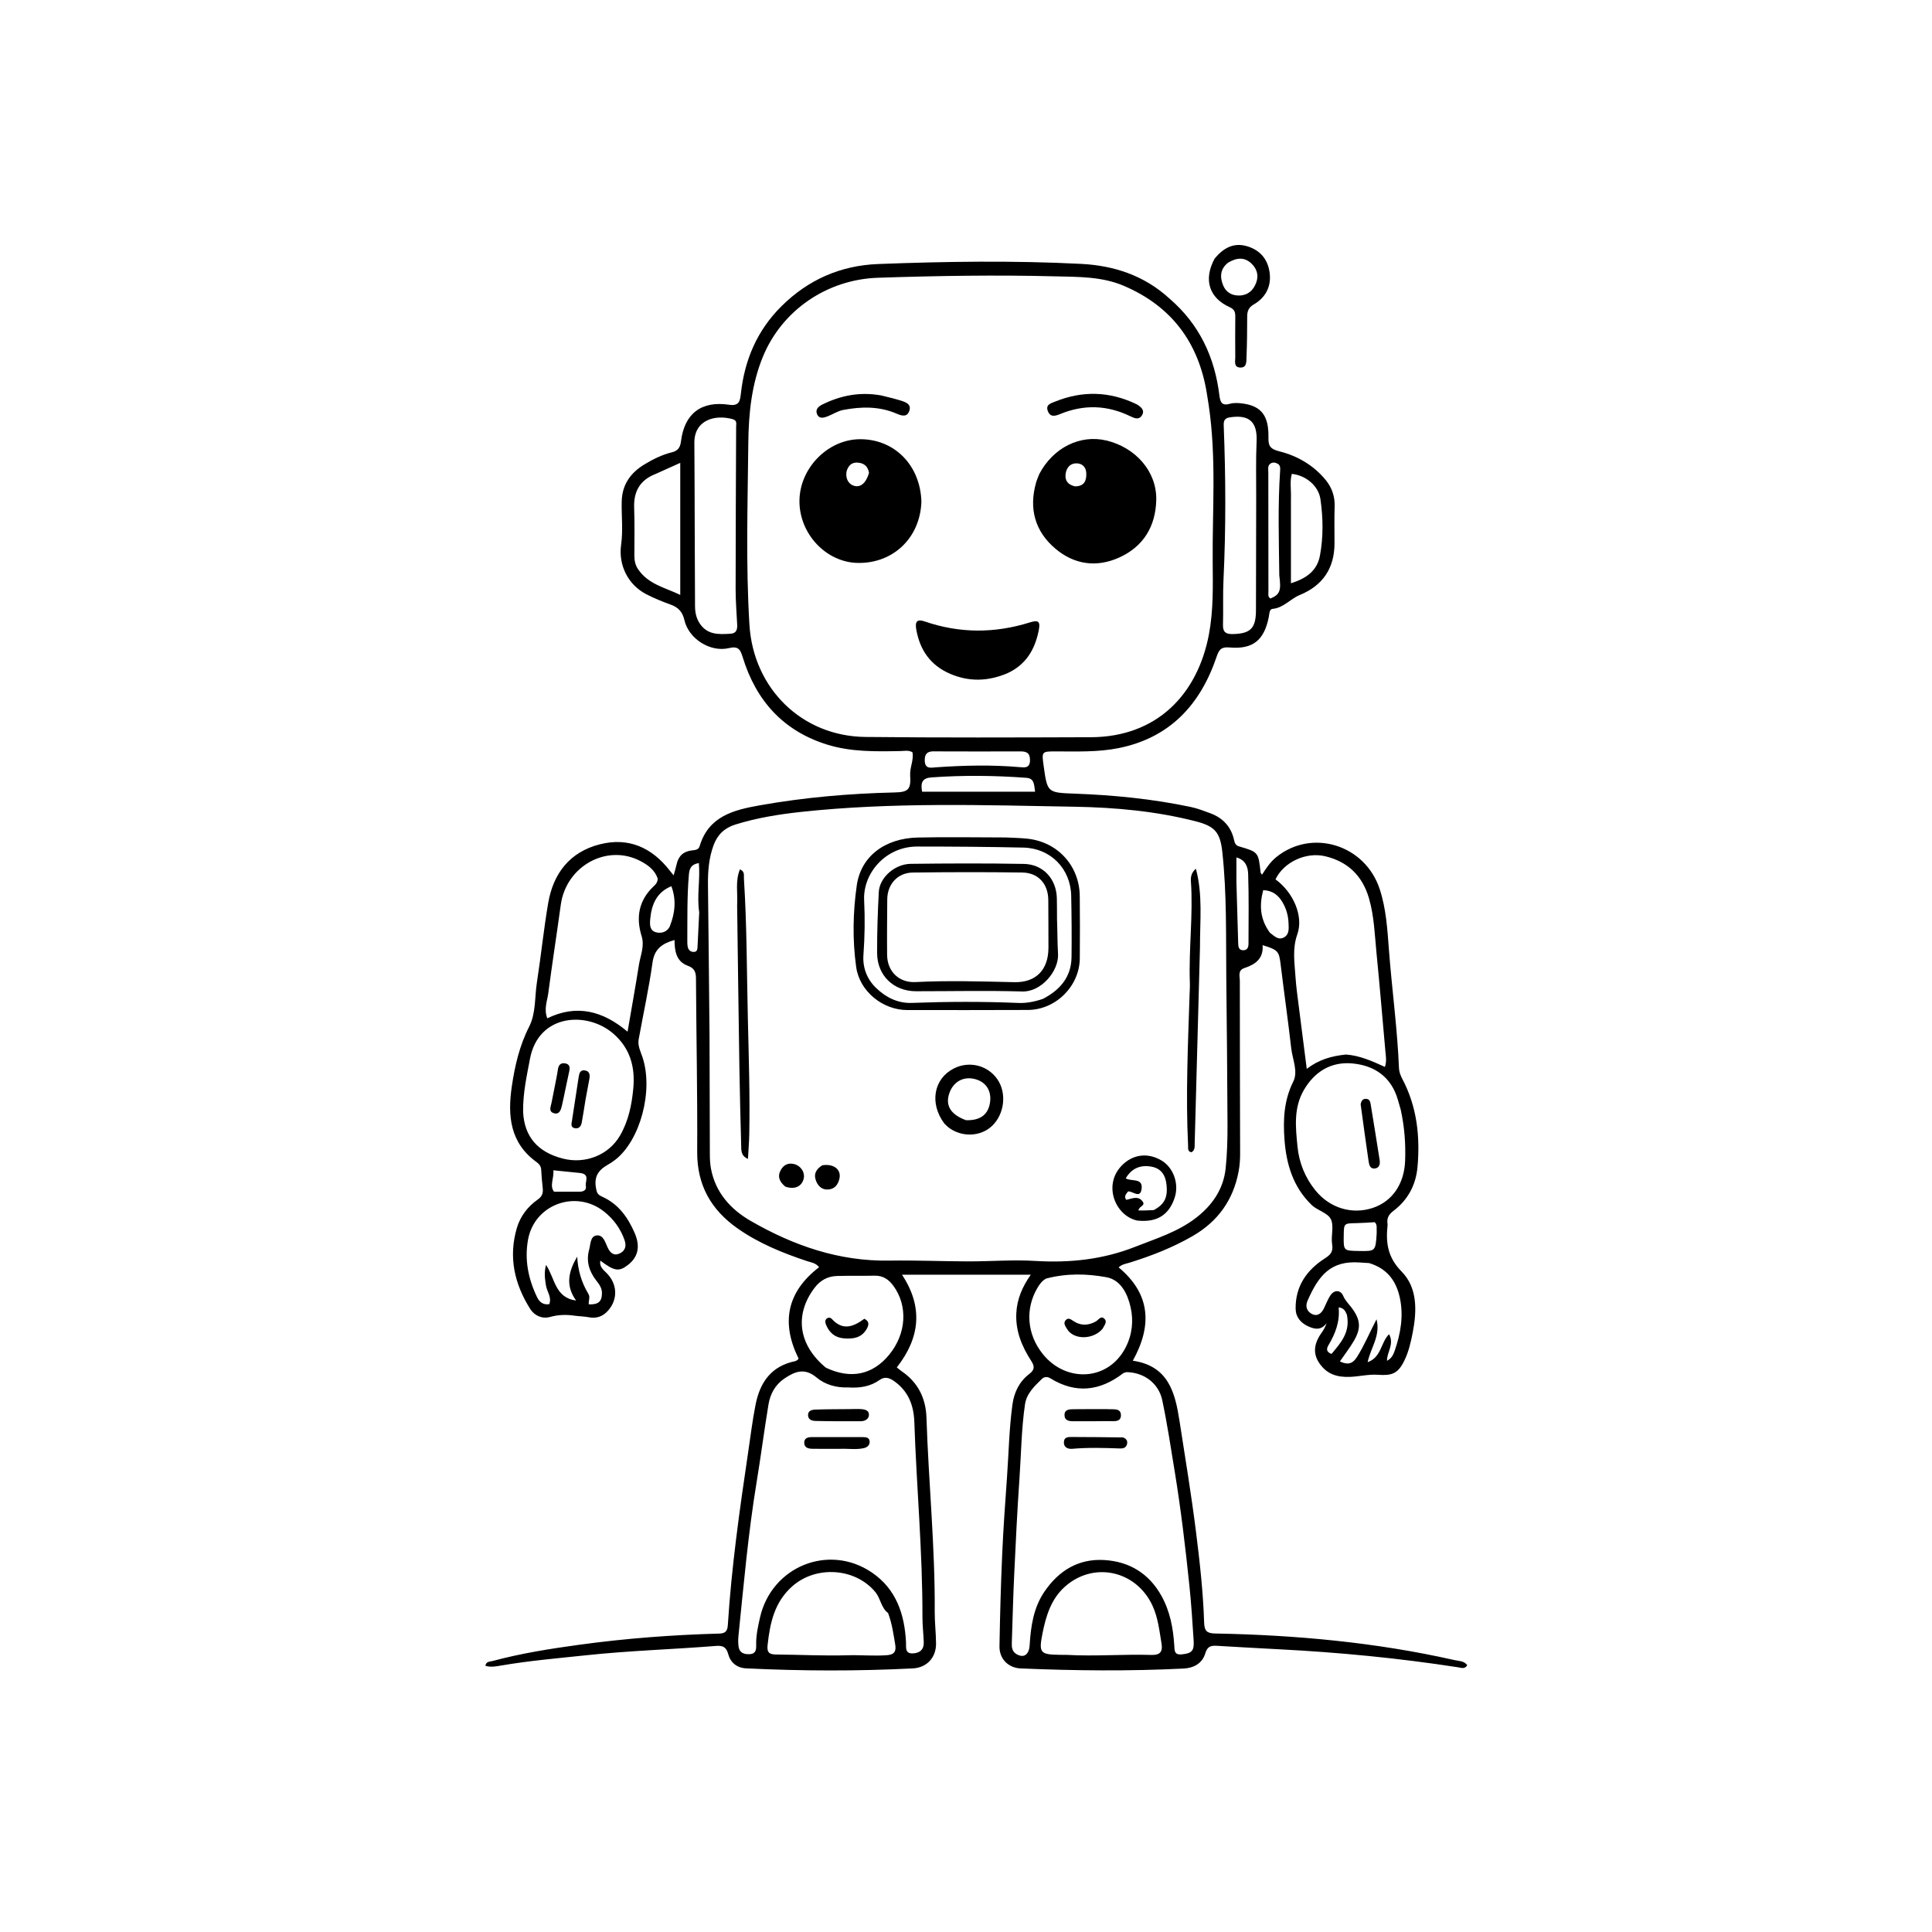 <svg version="1.1" id="Layer_1" xmlns="http://www.w3.org/2000/svg" xmlns:xlink="http://www.w3.org/1999/xlink" x="0px" y="0px"
	 width="100%" viewBox="0 0 1024 1024" enable-background="new 0 0 1024 1024" xml:space="preserve">
<path fill="#000000" opacity="1" stroke="none" 
	d="
M619.785,158.188 
	C635.758,171.918 643.832,189.348 646.312,209.61 
	C646.746,213.153 647.627,215.251 651.927,214.007 
	C654.079,213.384 656.592,213.579 658.872,213.898 
	C668.463,215.239 672.44,220.341 672.299,231.46 
	C672.244,235.866 672.634,237.87 678.17,239.247 
	C687.601,241.592 696.365,246.656 702.731,254.517 
	C705.899,258.43 707.574,263.135 707.388,268.437 
	C707.161,274.929 707.324,281.434 707.318,287.934 
	C707.304,301.09 701.201,310.322 688.896,315.369 
	C683.88,317.426 680.331,322.195 674.434,322.725 
	C672.745,322.877 672.795,325.439 672.485,327.009 
	C670.043,339.351 664.107,344.267 651.616,343.169 
	C647.241,342.785 646.092,344.343 644.833,348.068 
	C636.217,373.551 619.97,391.13 592.711,396.545 
	C581.884,398.696 570.827,398.274 559.836,398.262 
	C552.091,398.253 552.091,398.261 553.145,405.861 
	C555.13,420.177 555.133,420.114 569.711,420.652 
	C590.367,421.415 610.892,423.445 631.141,427.714 
	C634.699,428.464 638.152,429.802 641.575,431.079 
	C648.11,433.517 652.408,438.054 654.021,444.958 
	C654.397,446.57 654.676,448.017 656.773,448.627 
	C666.998,451.601 666.975,451.67 668.148,462.466 
	C668.176,462.727 668.46,462.961 668.893,463.608 
	C671.113,460.13 673.308,456.848 676.424,454.319 
	C695.263,439.03 723.411,447.614 731.222,471.109 
	C734.722,481.637 735.342,492.659 736.172,503.583 
	C737.761,524.483 740.655,545.27 741.49,566.235 
	C741.566,568.149 742.368,570.163 743.281,571.894 
	C751.005,586.538 752.727,602.209 751.319,618.397 
	C750.484,628.012 746.252,635.956 738.548,641.794 
	C736.122,643.632 734.96,645.572 735.402,648.519 
	C735.451,648.846 735.456,649.188 735.421,649.517 
	C734.456,658.716 735.469,666.422 742.902,673.968 
	C751.296,682.488 751.017,694.672 748.79,706.152 
	C747.779,711.364 746.608,716.616 744.202,721.418 
	C740.836,728.138 737.643,729.188 730.274,728.661 
	C725.488,728.318 720.593,729.548 715.674,729.766 
	C708.61,730.079 703.241,728.304 699.3,722.552 
	C695.268,716.669 696.971,711.199 700.769,705.932 
	C701.721,704.613 702.472,703.148 703.144,701.249 
	C700.24,705.297 696.708,704.552 693.244,702.925 
	C689.373,701.107 686.769,698.092 686.714,693.631 
	C686.565,681.67 692.622,673.085 702.272,666.928 
	C705.386,664.941 706.672,663.3 706.052,659.434 
	C705.351,655.067 707.15,649.87 705.392,646.227 
	C703.73,642.784 698.332,641.674 695.178,638.632 
	C685.336,629.138 681.75,616.953 680.796,603.916 
	C680.03,593.446 680.498,583.175 685.475,573.228 
	C688.133,567.913 685.049,561.474 684.375,555.581 
	C682.694,540.882 680.6,526.23 678.809,511.543 
	C677.905,504.127 677.532,503.519 669.197,500.947 
	C669.789,508.025 665.414,511.167 659.572,513.083 
	C655.916,514.281 657.135,517.468 657.134,519.891 
	C657.12,550.389 657.219,580.887 657.289,611.384 
	C657.297,614.548 657.087,617.661 656.502,620.809 
	C653.675,636.021 645.513,647.384 632.198,655.092 
	C621.621,661.215 610.312,665.63 598.667,669.248 
	C596.802,669.827 594.737,670.011 592.901,671.737 
	C609.757,685.756 610.837,702.438 600.413,721.203 
	C619.369,723.969 622.859,738.203 625.178,753.217 
	C628.17,772.598 631.395,791.954 633.843,811.406 
	C635.876,827.57 637.702,843.796 638.223,860.1 
	C638.363,864.488 639.762,865.707 644.062,865.788 
	C686.764,866.589 729.145,870.461 770.893,879.877 
	C773.218,880.401 775.955,880.231 777.671,882.568 
	C776.427,884.822 774.498,883.963 772.797,883.7 
	C741.358,878.844 709.74,875.786 677.976,874.156 
	C667.005,873.593 656.037,872.954 645.07,872.316 
	C642.025,872.139 639.953,872.46 638.855,876.244 
	C637.315,881.548 632.778,884.095 627.38,884.364 
	C598.572,885.801 569.757,885.522 540.949,884.301 
	C534.45,884.026 529.638,879.242 529.747,872.601 
	C530.015,856.283 530.471,839.962 531.186,823.657 
	C531.783,810.027 532.774,796.413 533.74,782.803 
	C534.646,770.031 534.87,757.207 536.606,744.495 
	C537.5,737.944 540.224,732.305 545.486,728.275 
	C548.403,726.041 548.484,724.265 546.558,721.294 
	C541.594,713.636 538.189,705.413 538.669,695.976 
	C539.044,688.611 541.771,682.131 546.34,675.622 
	C523.302,675.622 500.967,675.622 478.078,675.622 
	C489.398,692.751 487.655,709.068 475.324,724.753 
	C476.416,725.621 477.137,726.271 477.932,726.814 
	C486.587,732.724 490.712,741.118 491.046,751.389 
	C492.159,785.668 495.645,819.845 495.421,854.183 
	C495.384,859.838 496.085,865.495 496.124,871.152 
	C496.176,878.52 491.243,883.905 483.846,884.284 
	C454.378,885.794 424.902,885.686 395.433,884.262 
	C390.556,884.026 387.154,881.174 385.947,876.661 
	C384.931,872.864 382.98,872.097 379.492,872.376 
	C356.602,874.207 333.626,874.874 310.779,877.313 
	C295.728,878.919 280.635,880.19 265.7,882.75 
	C262.924,883.226 260.173,883.774 257.286,882.917 
	C257.601,880.503 259.657,880.754 261.065,880.374 
	C276.195,876.286 291.647,873.863 307.145,871.738 
	C331.747,868.365 356.478,866.51 381.295,865.827 
	C384.467,865.74 385.563,864.481 385.763,861.325 
	C387.701,830.769 391.968,800.484 396.466,770.224 
	C397.737,761.676 398.774,753.102 400.443,744.61 
	C402.801,732.607 408.787,724.063 421.427,721.445 
	C421.893,721.349 422.317,721.015 422.741,720.76 
	C422.873,720.682 422.943,720.499 423.263,720.058 
	C413.975,701.311 416.868,684.871 434.138,671.645 
	C432.339,669.34 429.893,669.135 427.807,668.439 
	C414.8,664.1 402.165,658.998 390.871,651.046 
	C376.851,641.177 369.425,628.136 369.526,610.5 
	C369.7,579.858 369.052,549.212 368.88,518.566 
	C368.861,515.133 368.016,513.123 364.524,511.856 
	C358.414,509.64 357.534,504.051 357.523,498.225 
	C350.919,500.085 346.856,502.955 345.852,510.14 
	C343.944,523.795 340.972,537.301 338.509,550.881 
	C337.883,554.332 339.574,557.398 340.596,560.531 
	C346.337,578.118 339.412,604.275 326.173,614.651 
	C324.868,615.674 323.471,616.607 322.028,617.423 
	C316.246,620.693 314.604,624.656 316.204,631.169 
	C316.627,632.891 317.74,633.637 319.135,634.26 
	C327.757,638.103 332.785,645.198 336.386,653.509 
	C339.486,660.666 338.223,666.295 332.787,670.49 
	C328.058,674.138 325.573,673.748 318.184,668.152 
	C317.63,671.082 319.397,672.705 321.25,674.488 
	C327.342,680.349 327.606,688.649 322.306,694.636 
	C319.446,697.866 316.038,698.947 312.004,698.161 
	C309.536,697.68 307.035,697.706 304.602,697.35 
	C300.122,696.695 295.925,696.797 291.469,698.027 
	C287.365,699.161 283.264,697.347 280.987,693.728 
	C272.648,680.474 269.408,666.2 273.954,650.827 
	C275.801,644.579 279.706,639.523 285.015,635.781 
	C287.268,634.193 287.943,632.43 287.669,629.898 
	C287.311,626.589 287.02,623.269 286.84,619.946 
	C286.737,618.057 285.71,616.872 284.321,615.87 
	C270.278,605.746 269.008,591.282 271.25,575.969 
	C272.859,564.974 275.308,554.263 280.511,544.057 
	C284.067,537.08 283.361,528.485 284.582,520.621 
	C286.749,506.669 288.17,492.595 290.543,478.681 
	C293.231,462.924 301.974,451.598 317.818,447.531 
	C333.164,443.591 345.574,449.225 355.115,461.593 
	C355.619,462.246 356.156,462.873 357.034,463.949 
	C357.627,461.799 358.22,460.015 358.603,458.188 
	C359.544,453.699 362.271,451.215 366.791,450.727 
	C368.502,450.542 370.247,450.427 370.833,448.458 
	C375.56,432.567 388.951,429.284 402.68,426.841 
	C426.318,422.635 450.185,420.571 474.183,420.014 
	C481.41,419.846 482.894,418.461 482.406,411.024 
	C482.13,406.815 484.411,402.935 483.615,398.711 
	C481.524,397.492 479.32,398.039 477.209,398.078 
	C464.206,398.321 451.167,398.587 438.572,394.704 
	C415.166,387.487 400.714,371.356 393.642,348.317 
	C392.388,344.233 391.327,342.312 386.305,343.514 
	C376.521,345.853 365.054,338.621 362.776,328.765 
	C361.732,324.245 359.543,321.923 355.446,320.449 
	C351.066,318.873 346.721,317.097 342.586,314.97 
	C332.873,309.974 327.665,299.512 329.208,288.674 
	C330.295,281.035 329.334,273.371 329.524,265.72 
	C329.744,256.848 334.184,250.637 341.465,246.209 
	C346.025,243.436 350.807,241.036 356.035,239.751 
	C359.162,238.982 360.509,237.369 360.932,233.934 
	C362.757,219.128 371.77,212.31 386.547,214.538 
	C391.82,215.333 392.273,212.35 392.69,208.555 
	C394.647,190.772 401.272,175.154 414.115,162.383 
	C428.359,148.219 445.534,140.697 465.524,139.935 
	C501.33,138.57 537.16,138.039 572.958,139.859 
	C590.296,140.74 606.338,145.908 619.785,158.188 
M376.057,548.5 
	C376.108,569.66 376.141,590.82 376.236,611.979 
	C376.247,614.462 376.375,616.986 376.834,619.418 
	C379.238,632.173 387.315,641.032 397.983,647.171 
	C420.609,660.194 444.691,668.587 471.319,668.148 
	C485.302,667.917 499.296,668.536 513.286,668.561 
	C525.094,668.582 536.945,667.598 548.7,668.317 
	C566.943,669.431 584.524,667.588 601.603,660.854 
	C612.599,656.518 623.985,653.028 633.547,645.759 
	C642.366,639.054 648.464,630.436 649.63,619.188 
	C650.418,611.585 650.63,603.892 650.604,596.24 
	C650.513,570.432 650.237,544.624 649.962,518.817 
	C649.722,496.344 650.309,473.851 647.836,451.438 
	C646.722,441.35 644.054,437.971 633.97,435.37 
	C612.89,429.934 591.264,427.972 569.695,427.586 
	C521.263,426.721 472.766,425.107 424.436,430.346 
	C412.689,431.619 401.042,433.509 389.711,437.04 
	C384.045,438.807 380.289,442.373 378.229,447.936 
	C375.695,454.776 375.147,461.838 375.237,469.051 
	C375.562,495.2 375.794,521.35 376.057,548.5 
M640.646,214.791 
	C640.308,212.653 639.979,210.514 639.632,208.379 
	C635.248,181.449 620.834,162.236 595.608,151.475 
	C583.976,146.513 571.483,146.781 559.226,146.465 
	C527.921,145.659 496.619,146.176 465.314,147.22 
	C438.434,148.116 414.466,164.342 404.302,189.192 
	C398.323,203.812 396.778,219.291 396.621,234.71 
	C396.294,266.832 395.251,298.973 397.212,331.096 
	C399.273,364.85 424.931,390.239 458.675,390.602 
	C498.481,391.03 538.294,390.88 578.104,390.745 
	C613.542,390.625 634.809,367.634 640.746,336.281 
	C643.148,323.599 642.86,310.751 642.75,297.951 
	C642.513,270.516 644.81,243.011 640.646,214.791 
M449.603,735.375 
	C443.362,735.599 437.375,733.95 432.766,730.083 
	C426.455,724.789 421.217,726.921 415.662,730.707 
	C410.812,734.014 408.229,738.876 407.311,744.417 
	C405.03,758.188 403.256,772.043 400.986,785.816 
	C396.545,812.747 394.183,839.917 391.395,867.039 
	C391.209,868.851 391.215,870.72 391.429,872.527 
	C391.817,875.811 393.959,876.817 397.082,876.761 
	C400.408,876.701 400.87,874.657 400.791,872.095 
	C400.636,867.047 401.716,862.165 402.819,857.303 
	C408.95,830.286 439.241,817.932 462.086,833.443 
	C475.009,842.216 479.492,855.6 480.212,870.604 
	C480.331,873.088 479.527,876.486 483.789,876.332 
	C487.483,876.198 489.763,874.324 489.608,870.363 
	C489.432,865.874 488.906,861.389 488.916,856.904 
	C488.987,822.415 485.785,788.065 484.613,753.629 
	C484.308,744.695 481.307,737.05 473.569,731.801 
	C471.126,730.143 468.785,729.589 466.204,731.413 
	C461.5,734.736 456.206,735.792 449.603,735.375 
M597.07,727.254 
	C596.445,727.471 595.71,727.545 595.212,727.927 
	C582.957,737.312 570.188,738.825 556.733,730.553 
	C555.133,729.57 553.497,729.61 552.139,730.935 
	C548.208,734.774 544.11,738.576 543.259,744.401 
	C541.359,757.422 541.245,770.587 540.335,783.685 
	C539.158,800.616 538.348,817.575 537.549,834.529 
	C536.978,846.667 536.678,858.817 536.274,870.962 
	C536.2,873.194 536.477,875.289 538.64,876.632 
	C542.429,878.986 545.413,877.242 545.735,871.995 
	C546.353,861.912 547.76,852.105 553.63,843.518 
	C561.224,832.408 571.631,826.059 585.226,826.846 
	C598.541,827.616 608.968,833.94 615.588,845.828 
	C620.139,854.002 621.813,862.947 622.397,872.164 
	C622.555,874.659 622.294,877.255 626.329,876.849 
	C631.557,876.323 633.01,875.108 632.661,869.61 
	C632.04,859.819 631.403,850.02 630.39,840.264 
	C628.296,820.101 625.903,799.968 622.631,779.955 
	C620.567,767.334 618.668,754.668 616.026,742.163 
	C614.135,733.211 606.444,727.415 597.07,727.254 
M713.438,558.923 
	C720.757,559.46 727.371,562.465 734.047,565.491 
	C735.035,562.392 734.532,559.934 734.309,557.463 
	C732.734,540.079 731.321,522.679 729.593,505.31 
	C728.623,495.573 728.36,485.722 725.617,476.215 
	C722.176,464.291 714.51,456.734 702.422,453.837 
	C692.211,451.39 680.381,456.948 676.039,466.082 
	C685.403,472.885 691.041,485.522 687.611,495.185 
	C684.879,502.882 686.155,510.275 686.643,517.825 
	C686.975,522.96 687.719,528.072 688.357,533.184 
	C689.708,544.008 691.111,554.827 692.604,566.519 
	C698.954,561.66 705.567,559.71 713.438,558.923 
M348.62,465.692 
	C347.054,461.083 343.42,458.46 339.384,456.349 
	C321.652,447.076 300.036,459.048 297.225,479.558 
	C295.082,495.196 292.65,510.795 290.593,526.444 
	C290.05,530.578 288.172,534.75 290.075,539.729 
	C305.556,532.181 319.466,535.695 332.623,546.833 
	C334.795,534.157 336.854,522.741 338.664,511.285 
	C339.454,506.29 341.741,501.53 340.06,496.127 
	C337.022,486.36 338.496,477.4 346.185,470.012 
	C347.25,468.989 348.487,468.042 348.62,465.692 
M742.409,588.133 
	C741.903,586.378 741.4,584.622 740.892,582.867 
	C737.393,570.782 728.531,564.729 716.797,563.646 
	C705.672,562.62 696.922,567.795 691.151,577.61 
	C685.535,587.163 686.693,597.585 687.708,607.775 
	C688.556,616.282 691.715,624.203 697.249,630.991 
	C704.847,640.31 716.596,643.902 727.66,640.198 
	C738.017,636.731 744.309,627.413 744.747,615.189 
	C745.064,606.345 744.478,597.599 742.409,588.133 
M277.257,589.261 
	C277.873,602.388 284.928,610.672 298.407,614.094 
	C310.275,617.108 322.605,612.188 328.581,601.943 
	C333.115,594.168 334.866,585.563 335.672,576.733 
	C336.697,565.519 333.979,555.658 325.194,547.956 
	C311.36,535.826 285.374,537.189 280.889,561.253 
	C279.216,570.229 277.15,579.138 277.257,589.261 
M387.053,335.892 
	C390.197,335.787 390.856,333.8 390.724,331.134 
	C390.412,324.815 389.893,318.493 389.895,312.173 
	C389.902,283.511 390.061,254.848 390.165,226.186 
	C390.171,224.588 390.776,222.873 388.38,222.188 
	C379.033,219.515 367.933,222.572 368.024,234.75 
	C368.239,263.578 368.187,292.408 368.378,321.236 
	C368.4,324.493 368.974,327.694 371.019,330.66 
	C374.887,336.267 380.366,336.358 387.053,335.892 
M470.711,854.945 
	C466.969,852.172 466.752,847.234 464.015,843.906 
	C453.378,830.971 432.627,829.645 420.07,840.638 
	C410.492,849.023 408.125,860.118 406.837,871.932 
	C406.4,875.935 407.817,876.898 411.385,876.925 
	C424.031,877.023 436.688,877.697 449.316,877.321 
	C456.303,877.112 463.264,877.82 470.245,877.274 
	C474.081,876.974 475.074,875.121 474.489,871.691 
	C473.567,866.286 472.886,860.832 470.711,854.945 
M565.432,877.123 
	C580.386,877.953 595.343,876.712 610.293,877.151 
	C614.796,877.283 616.361,875.462 615.645,871.2 
	C614.492,864.333 613.804,857.372 610.799,850.93 
	C602.082,832.245 579.327,827.372 564.139,841.229 
	C557.081,847.668 554.371,856.571 552.566,865.599 
	C550.454,876.165 551.287,876.963 561.964,877.096 
	C562.795,877.107 563.627,877.112 565.432,877.123 
M554.472,677.665 
	C552.328,678.81 550.977,680.681 549.787,682.721 
	C543.316,693.811 544.265,707.195 552.716,717.688 
	C565.11,733.078 587.505,731.928 596.602,714.201 
	C600.12,707.347 600.871,700.025 599.239,692.825 
	C597.626,685.709 594.028,678.329 586.38,676.944 
	C576.169,675.096 565.549,674.756 554.472,677.665 
M437.726,724.895 
	C450.858,731.131 462.482,728.754 471.285,718.032 
	C480.416,706.91 481.297,692.2 473.541,681.551 
	C471.032,678.107 467.973,676.026 463.504,676.135 
	C456.856,676.298 450.197,676.092 443.551,676.302 
	C438.651,676.457 434.71,678.626 431.684,682.64 
	C421.035,696.765 423.064,712.774 437.726,724.895 
M665.808,263.5 
	C665.85,253.687 665.571,243.859 666.021,234.065 
	C666.496,223.734 662.271,219.645 651.975,221.18 
	C649.207,221.593 648.49,222.802 648.596,225.5 
	C649.669,252.762 649.786,280.023 648.475,307.289 
	C648.091,315.257 648.435,323.259 648.214,331.239 
	C648.109,335.036 649.762,336.136 653.305,336.067 
	C662.79,335.883 665.666,333.062 665.689,323.389 
	C665.738,303.759 665.768,284.13 665.808,263.5 
M311.752,685.605 
	C313.051,687.421 311.791,689.436 312.07,691.315 
	C317.135,691.558 319.035,689.851 319.049,685.361 
	C319.057,682.635 317.579,680.687 316.031,678.701 
	C312.241,673.839 310.57,668.414 312.263,662.338 
	C313.035,659.571 312.802,655.344 316.051,654.834 
	C319.743,654.254 320.75,658.397 322.049,661.179 
	C323.352,663.97 325.221,665.74 328.274,664.428 
	C331.275,663.139 332.163,660.573 331.057,657.375 
	C328.929,651.213 325.191,646.129 320.162,642.153 
	C305.163,630.298 283.272,638.386 279.88,656.988 
	C277.932,667.677 279.992,677.826 284.646,687.507 
	C285.874,690.062 287.813,691.724 291.118,691.238 
	C292.571,687.519 289.838,684.534 289.349,681.207 
	C288.855,677.845 288.271,674.601 289.421,670.421 
	C294.212,677.705 294.174,687.844 305.346,689.306 
	C299.367,681.055 301.574,673.51 305.914,666.038 
	C306.316,672.821 307.916,679.173 311.752,685.605 
M725.671,669.458 
	C724.009,669.354 722.346,669.267 720.685,669.145 
	C705.316,668.017 698.849,676.008 692.987,689.515 
	C691.738,692.393 692.664,695.031 695.268,696.389 
	C698.19,697.912 700.342,696.222 701.689,693.491 
	C702.793,691.251 703.679,688.876 705.005,686.778 
	C707.062,683.525 710.513,683.513 711.952,686.887 
	C712.984,689.305 714.756,690.981 716.248,692.941 
	C721.127,699.352 721.593,703.935 717.486,710.868 
	C715.32,714.525 712.698,717.911 710.162,721.594 
	C714.042,723.385 716.704,723.164 719.163,719.33 
	C723.083,713.217 725.809,706.497 729.586,699.25 
	C731.829,708.024 726.482,714.278 724.884,721.982 
	C732.252,719.355 731.76,711.58 736.229,707.152 
	C739.126,712.485 735.072,716.582 735.132,721.246 
	C737.472,720.074 738.467,718.092 739.153,716.118 
	C742.363,706.878 744.061,697.402 741.906,687.682 
	C739.989,679.037 735.408,672.428 725.671,669.458 
M347.607,251.159 
	C339.428,254.29 335.81,260.212 336.114,268.969 
	C336.408,277.444 336.242,285.936 336.23,294.421 
	C336.226,296.976 336.651,299.36 338.089,301.535 
	C343.477,309.686 352.454,311.396 360.549,315.316 
	C360.549,291.489 360.549,268.741 360.549,245.324 
	C355.827,247.459 352.059,249.163 347.607,251.159 
M684.223,264.511 
	C684.223,279.22 684.223,293.929 684.223,309.138 
	C692.414,306.605 698.122,302.517 699.618,294.39 
	C701.437,284.509 701.285,274.515 699.869,264.618 
	C698.852,257.519 692.201,251.953 684.68,251.164 
	C683.548,255.239 684.394,259.404 684.223,264.511 
M522.5,419.621 
	C531.056,419.621 539.612,419.621 548.617,419.621 
	C548.045,415.693 548.234,412.57 543.966,412.254 
	C527.213,411.014 510.465,410.845 493.695,412.037 
	C488.94,412.375 487.789,414.696 488.741,419.621 
	C499.671,419.621 510.585,419.621 522.5,419.621 
M495.828,398.246 
	C492.406,398.049 490.045,398.78 490.125,403.07 
	C490.214,407.838 493.577,406.865 496.131,406.688 
	C510.913,405.662 525.682,405.308 540.468,406.6 
	C543.104,406.83 545.915,407.211 545.919,402.919 
	C545.922,399.055 544.115,398.23 540.672,398.254 
	C526.035,398.356 511.398,398.259 495.828,398.246 
M678.052,305 
	C677.844,286.565 677.239,268.126 678.478,249.702 
	C678.58,248.181 678.71,246.607 677.119,245.744 
	C675.908,245.088 674.486,244.907 673.325,245.744 
	C671.722,246.9 672.237,248.777 672.236,250.368 
	C672.218,271.473 672.244,292.579 672.292,313.685 
	C672.295,314.934 671.872,316.41 673.394,317.218 
	C678.331,315.128 679.141,313.204 678.052,305 
M655.326,467.519 
	C655.635,478.295 655.936,489.072 656.259,499.848 
	C656.316,501.747 656.513,503.733 659.082,503.654 
	C661.226,503.588 661.727,501.932 661.729,500.135 
	C661.737,487.856 661.965,475.569 661.55,463.303 
	C661.438,459.986 660.523,455.882 655.324,454.461 
	C655.324,458.963 655.324,462.746 655.326,467.519 
M673.085,494.371 
	C675.326,496.019 677.496,498.564 680.577,496.814 
	C683.491,495.16 683.049,491.953 682.944,489.141 
	C682.8,485.248 681.724,481.549 679.749,478.211 
	C677.547,474.49 674.466,471.943 669.521,471.815 
	C667.443,479.755 667.755,487.089 673.085,494.371 
M370.601,483.545 
	C369.266,474.958 371.195,466.229 370.411,457.42 
	C365.895,458.234 365.356,460.823 365.1,463.85 
	C364.116,475.47 364.362,487.112 364.288,498.749 
	C364.282,499.744 364.296,500.758 364.479,501.73 
	C364.79,503.37 365.845,504.466 367.524,504.538 
	C369.722,504.631 369.643,502.871 369.724,501.383 
	C370.031,495.742 370.312,490.1 370.601,483.545 
M729.678,652.596 
	C729.497,651.009 730.153,649.251 728.638,647.794 
	C725.441,647.964 722.162,648.237 718.88,648.293 
	C712.299,648.405 712.299,648.356 712.206,654.887 
	C712.091,662.905 712.091,662.905 720.106,663.046 
	C729.046,663.203 729.047,663.203 729.659,653.952 
	C729.67,653.786 729.667,653.62 729.678,652.596 
M355.838,469.708 
	C348.12,472.88 345.378,479.228 344.644,486.973 
	C344.362,489.955 344.287,493.078 347.501,494.075 
	C350.486,495.002 353.866,493.87 355.075,490.807 
	C357.75,484.032 358.571,476.948 355.838,469.708 
M307.057,621.668 
	C302.552,621.213 298.048,620.758 293.287,620.278 
	C293.709,624.56 291.134,628.514 293.664,631.629 
	C298.486,631.629 302.768,631.615 307.049,631.635 
	C309.164,631.644 310.985,630.857 310.511,628.569 
	C310.013,626.17 313.035,622.187 307.057,621.668 
M713.896,696.891 
	C713.141,695.115 712.476,693.244 709.506,692.947 
	C710.271,700.517 707.717,706.902 704.11,713.001 
	C703.125,714.666 702.679,716.466 705.733,717.621 
	C710.546,711.818 715.773,706.249 713.896,696.891 
z"/>
<path fill="#000000" opacity="1" stroke="none" 
	d="
M643.807,137.008 
	C648.537,131.357 653.924,128.375 661.128,130.553 
	C668.329,132.73 672.245,137.99 673.001,145.09 
	C673.742,152.055 670.689,157.82 664.512,161.364 
	C661.754,162.947 661.034,164.96 661.036,167.853 
	C661.039,175.001 660.967,182.154 660.671,189.295 
	C660.576,191.584 660.932,195.008 657.243,194.801 
	C653.797,194.607 654.74,191.454 654.718,189.29 
	C654.647,182.141 654.672,174.989 654.727,167.839 
	C654.744,165.536 654.371,163.996 651.806,162.839 
	C640.754,157.855 637.754,148.128 643.807,137.008 
M650.855,139.258 
	C646.683,142.582 646.469,146.853 648.329,151.328 
	C649.887,155.077 653.126,156.792 657.085,156.622 
	C661.541,156.43 664.366,153.78 665.849,149.7 
	C667.246,145.855 666.118,142.408 663.346,139.736 
	C659.786,136.304 655.661,136.342 650.855,139.258 
z"/>
<path fill="#000000" opacity="1" stroke="none" 
	d="
M532.967,443.866 
	C537.28,444.093 541.12,444.122 544.912,444.565 
	C560.773,446.417 572.123,458.994 572.296,474.944 
	C572.416,485.933 572.395,496.925 572.315,507.915 
	C572.207,522.628 559.645,535.214 544.828,535.297 
	C523.513,535.415 502.198,535.343 480.883,535.349 
	C467.896,535.353 455.61,525.452 453.803,512.59 
	C451.782,498.2 452.055,483.606 454.102,469.295 
	C456.315,453.819 468.989,444.292 486.515,443.904 
	C501.828,443.566 517.154,443.85 532.967,443.866 
M552.727,529.442 
	C561.763,524.762 567.809,517.923 567.937,507.252 
	C568.067,496.434 567.984,485.61 567.759,474.793 
	C567.46,460.372 556.789,449.567 542.455,449.242 
	C523.662,448.815 504.866,448.692 486.065,448.686 
	C469.456,448.68 457.284,462.83 458.012,477.202 
	C458.498,486.813 458.343,496.479 457.641,506.138 
	C457.157,512.804 459.469,518.997 464.462,523.755 
	C469.708,528.754 475.95,531.836 483.324,531.562 
	C502.127,530.866 520.919,530.789 539.721,531.58 
	C543.878,531.755 548.006,531.029 552.727,529.442 
z"/>
<path fill="#000000" opacity="1" stroke="none" 
	d="
M390.696,480.003 
	C391.104,473.315 389.607,466.935 392.184,460.788 
	C394.89,461.9 394.186,463.99 394.293,465.672 
	C395.879,490.452 395.797,515.277 396.382,540.085 
	C396.861,560.402 397.521,580.713 397.126,601.037 
	C397.043,605.268 396.691,609.494 396.435,614.24 
	C392.583,612.586 392.909,609.601 392.838,606.933 
	C392.478,593.28 392.108,579.626 391.893,565.97 
	C391.444,537.482 391.091,508.992 390.696,480.003 
z"/>
<path fill="#000000" opacity="1" stroke="none" 
	d="
M636.016,501.977 
	C635.088,536.918 634.17,571.363 633.217,605.808 
	C633.168,607.565 633.496,609.548 631.535,610.729 
	C629.342,610.376 629.779,608.588 629.713,607.231 
	C628.426,580.601 629.631,553.993 630.494,527.382 
	C630.564,525.219 630.728,523.051 630.649,520.892 
	C629.99,502.917 632.461,484.976 631.199,466.991 
	C631.039,464.708 631.549,462.401 633.837,460.433 
	C637.552,474.178 635.979,487.879 636.016,501.977 
z"/>
<path fill="#000000" opacity="1" stroke="none" 
	d="
M500.493,595.462 
	C492.485,584.707 494.898,571.686 505.599,566.285 
	C513.728,562.183 523.469,564.605 528.615,572.009 
	C533.667,579.276 532.439,590.375 525.885,596.688 
	C519.759,602.589 509.557,602.924 502.565,597.435 
	C501.915,596.924 501.349,596.305 500.493,595.462 
M511.982,593.726 
	C519.138,593.952 523.34,591.125 524.566,585.258 
	C525.828,579.221 523.361,574.286 518.118,572.361 
	C511.632,569.979 505.628,572.712 503.272,579.118 
	C500.87,585.648 503.598,590.648 511.982,593.726 
z"/>
<path fill="#000000" opacity="1" stroke="none" 
	d="
M602.716,646.914 
	C591.178,644.389 584.559,628.312 594.37,617.954 
	C600.192,611.807 608.308,610.678 615.709,615.137 
	C621.998,618.927 625.007,627.491 622.61,634.779 
	C619.575,644.009 613.148,648.053 602.716,646.914 
M611.527,641.361 
	C617.299,638.303 619.007,634.523 618.275,627.912 
	C617.715,622.859 615.538,619.381 610.428,618.381 
	C604.337,617.188 599.613,619.423 596.667,624.55 
	C599.58,626.401 606.016,624.023 605.04,630.345 
	C604.252,635.446 600.346,631.231 597.898,631.484 
	C596.946,632.858 595.526,634.032 596.918,635.938 
	C599.925,635.385 603.179,633.523 605.605,636.801 
	C607.341,639.148 603.588,639.247 603.422,641.58 
	C605.923,641.58 608.345,641.58 611.527,641.361 
z"/>
<path fill="#000000" opacity="1" stroke="none" 
	d="
M435.855,617.615 
	C442.068,616.664 446.048,619.983 444.889,624.821 
	C444.19,627.739 442.562,630.061 439.32,630.43 
	C436.106,630.795 433.898,629.09 432.667,626.259 
	C431.107,622.667 432.226,619.82 435.855,617.615 
z"/>
<path fill="#000000" opacity="1" stroke="none" 
	d="
M416.249,628.943 
	C413.006,626.301 411.914,623.4 413.948,619.927 
	C415.446,617.371 417.768,616.264 420.739,616.937 
	C424.429,617.773 426.814,621.426 425.949,624.815 
	C424.908,628.892 421.164,630.626 416.249,628.943 
z"/>
<path fill="#000000" opacity="1" stroke="none" 
	d="
M550.906,251.127 
	C558.29,237.179 572.59,230.179 586.406,233.477 
	C601.998,237.199 613.197,250.015 612.84,265.025 
	C612.509,278.922 606.092,289.71 593.12,295.538 
	C581.105,300.936 569.354,299.209 559.432,290.85 
	C548.53,281.666 545.204,269.55 549.172,255.678 
	C549.582,254.244 550.219,252.875 550.906,251.127 
M569.729,257.778 
	C574.615,257.812 575.984,254.839 575.743,250.616 
	C575.561,247.439 573.452,245.587 570.604,245.584 
	C566.895,245.581 564.985,248.309 564.743,251.775 
	C564.543,254.654 565.918,256.893 569.729,257.778 
z"/>
<path fill="#000000" opacity="1" stroke="none" 
	d="
M488.366,265.96 
	C487.674,285.168 473.289,298.755 454.551,298.361 
	C437.752,298.008 423.572,282.837 423.727,265.385 
	C423.881,248.069 438.8,232.891 455.764,232.79 
	C474.019,232.681 487.816,246.52 488.366,265.96 
M460.591,250.625 
	C460.025,247.155 457.934,245.384 454.473,245.197 
	C452.059,245.066 450.348,246.098 449.273,248.309 
	C447.608,251.73 448.882,255.964 452.046,257.262 
	C455.662,258.747 458.866,256.54 460.591,250.625 
z"/>
<path fill="#000000" opacity="1" stroke="none" 
	d="
M533.665,356.955 
	C523.479,361.178 513.635,361.386 503.773,357.21 
	C493.194,352.73 487.498,344.548 485.603,333.417 
	C484.947,329.558 486.019,327.961 490.095,329.366 
	C508.617,335.755 527.186,335.723 545.856,329.894 
	C550.588,328.417 551.524,329.472 550.482,334.482 
	C548.414,344.423 543.702,352.456 533.665,356.955 
z"/>
<path fill="#000000" opacity="1" stroke="none" 
	d="
M602.544,214.312 
	C604.984,215.833 606.863,217.52 605.256,220.128 
	C603.666,222.707 601.327,221.715 599.107,220.634 
	C586.946,214.709 574.569,214.273 562.043,219.398 
	C559.38,220.488 556.718,221.357 555.383,217.893 
	C554.052,214.437 557.049,213.73 559.317,212.821 
	C573.8,207.012 588.111,207.339 602.544,214.312 
z"/>
<path fill="#000000" opacity="1" stroke="none" 
	d="
M467.113,209.604 
	C470.904,210.548 474.299,211.332 477.612,212.375 
	C480.18,213.183 483.154,214.291 481.953,217.783 
	C480.738,221.318 477.783,220.345 475.261,219.257 
	C466.038,215.282 456.554,215.45 446.935,217.278 
	C443.94,217.848 441.453,219.605 438.675,220.665 
	C436.648,221.438 434.208,222.202 433.068,219.538 
	C432.022,217.093 433.675,215.477 435.793,214.429 
	C445.579,209.586 455.814,207.56 467.113,209.604 
z"/>
<path fill="#000000" opacity="1" stroke="none" 
	d="
M444.985,767.918 
	C439.848,767.914 435.206,767.963 430.565,767.883 
	C428.489,767.848 426.335,767.38 426.264,764.78 
	C426.19,762.094 428.292,761.696 430.426,761.693 
	C439.377,761.679 448.329,761.663 457.28,761.702 
	C458.958,761.71 460.874,761.882 460.938,764.121 
	C460.991,766 459.627,767.133 457.87,767.536 
	C453.775,768.476 449.61,767.72 444.985,767.918 
z"/>
<path fill="#000000" opacity="1" stroke="none" 
	d="
M449.913,746.862 
	C452.39,746.848 454.388,746.722 456.37,746.855 
	C458.421,746.992 460.745,747.525 460.549,750.066 
	C460.38,752.261 458.381,753.265 456.175,753.287 
	C452.191,753.327 448.208,753.317 444.224,753.292 
	C440.241,753.266 436.257,753.233 432.275,753.13 
	C430.331,753.08 428.454,752.519 428.291,750.237 
	C428.115,747.775 430.223,747.188 432.01,747.119 
	C437.81,746.896 443.62,746.93 449.913,746.862 
z"/>
<path fill="#000000" opacity="1" stroke="none" 
	d="
M595.245,761.875 
	C597.334,762.689 597.756,764.017 597.281,765.643 
	C596.759,767.427 595.123,767.772 593.671,767.718 
	C585.201,767.404 576.748,767.155 568.276,767.898 
	C566.106,768.088 563.726,767.2 563.881,764.298 
	C564.031,761.478 566.412,761.635 568.393,761.639 
	C577.206,761.657 586.018,761.733 595.245,761.875 
z"/>
<path fill="#000000" opacity="1" stroke="none" 
	d="
M586.719,746.865 
	C589.959,747.155 594.192,746.048 594.118,750.227 
	C594.051,754.008 590,753.17 587.308,753.215 
	C581.177,753.317 575.043,753.291 568.911,753.286 
	C566.64,753.284 564.283,752.984 564.215,750.093 
	C564.143,747.044 566.701,746.949 568.854,746.916 
	C574.654,746.827 580.456,746.88 586.719,746.865 
z"/>
<path fill="#000000" opacity="1" stroke="none" 
	d="
M721.17,585.288 
	C721.531,583.187 722.559,582.222 724.324,582.438 
	C725.951,582.637 726.279,583.983 726.5,585.355 
	C728.081,595.156 729.719,604.947 731.23,614.759 
	C731.545,616.806 731.243,619.06 728.63,619.336 
	C726.25,619.587 725.679,617.508 725.411,615.67 
	C723.955,605.679 722.572,595.678 721.17,585.288 
z"/>
<path fill="#000000" opacity="1" stroke="none" 
	d="
M310.288,583.162 
	C309.625,587.366 309.023,591.138 308.356,594.899 
	C307.992,596.95 306.826,598.42 304.615,597.967 
	C302.274,597.487 302.922,595.545 303.173,593.911 
	C304.356,586.211 305.517,578.507 306.714,570.808 
	C307.006,568.925 307.504,566.952 309.993,567.339 
	C312.658,567.754 312.749,569.836 312.358,571.966 
	C311.7,575.556 311.002,579.139 310.288,583.162 
z"/>
<path fill="#000000" opacity="1" stroke="none" 
	d="
M293.976,576.17 
	C294.62,572.818 295.255,569.893 295.675,566.937 
	C296.014,564.548 297.113,563.15 299.608,563.622 
	C301.946,564.064 302.188,565.676 301.705,567.809 
	C300.348,573.802 299.236,579.851 297.864,585.841 
	C297.351,588.084 296.609,590.969 293.471,589.986 
	C290.574,589.078 291.972,586.432 292.342,584.408 
	C292.82,581.794 293.36,579.191 293.976,576.17 
z"/>
<path fill="#000000" opacity="1" stroke="none" 
	d="
M584.393,704.255 
	C579.471,710.168 569.005,710.301 565.513,704.332 
	C564.691,702.928 563.432,701.378 564.767,699.797 
	C566.255,698.036 567.736,699.417 569.119,700.303 
	C572.992,702.786 576.903,702.567 580.806,700.401 
	C582.265,699.592 583.471,697.122 585.382,698.992 
	C587.006,700.58 585.403,702.356 584.393,704.255 
z"/>
<path fill="#000000" opacity="1" stroke="none" 
	d="
M458.122,698.969 
	C461.195,700.528 460.351,702.691 459.245,704.556 
	C456.473,709.229 451.919,709.781 447.076,709.334 
	C442.482,708.91 439.499,706.294 437.819,702.133 
	C437.399,701.091 437.078,699.805 438.149,698.897 
	C439.022,698.157 440.187,698.308 440.871,699.06 
	C446.573,705.335 452.15,703.387 458.122,698.969 
z"/>
<path fill="#000000" opacity="1" stroke="none" 
	d="
M560.235,487.001 
	C560.483,493.478 560.408,499.455 560.778,505.447 
	C561.353,514.755 551.739,525.802 541.891,525.511 
	C523.088,524.954 504.257,525.392 485.437,525.377 
	C473.682,525.368 464.958,517.057 464.893,505.223 
	C464.834,494.409 465.215,483.583 465.778,472.781 
	C466.175,465.167 474.184,457.956 482.692,457.853 
	C502.674,457.611 522.665,457.537 542.644,457.892 
	C552.896,458.074 559.874,465.803 560.149,476.01 
	C560.243,479.506 560.206,483.005 560.235,487.001 
M555.697,502.454 
	C555.674,493.968 555.689,485.481 555.616,476.995 
	C555.543,468.479 550.331,462.571 541.8,462.452 
	C522.474,462.183 503.139,462.217 483.812,462.462 
	C475.755,462.564 470.316,468.665 470.265,476.679 
	C470.203,486.511 470.078,496.344 470.191,506.174 
	C470.293,514.975 476.568,520.95 485.225,520.515 
	C502.705,519.635 520.178,520.189 537.651,520.575 
	C548.766,520.821 555.633,514.349 555.697,502.454 
z"/>
</svg>